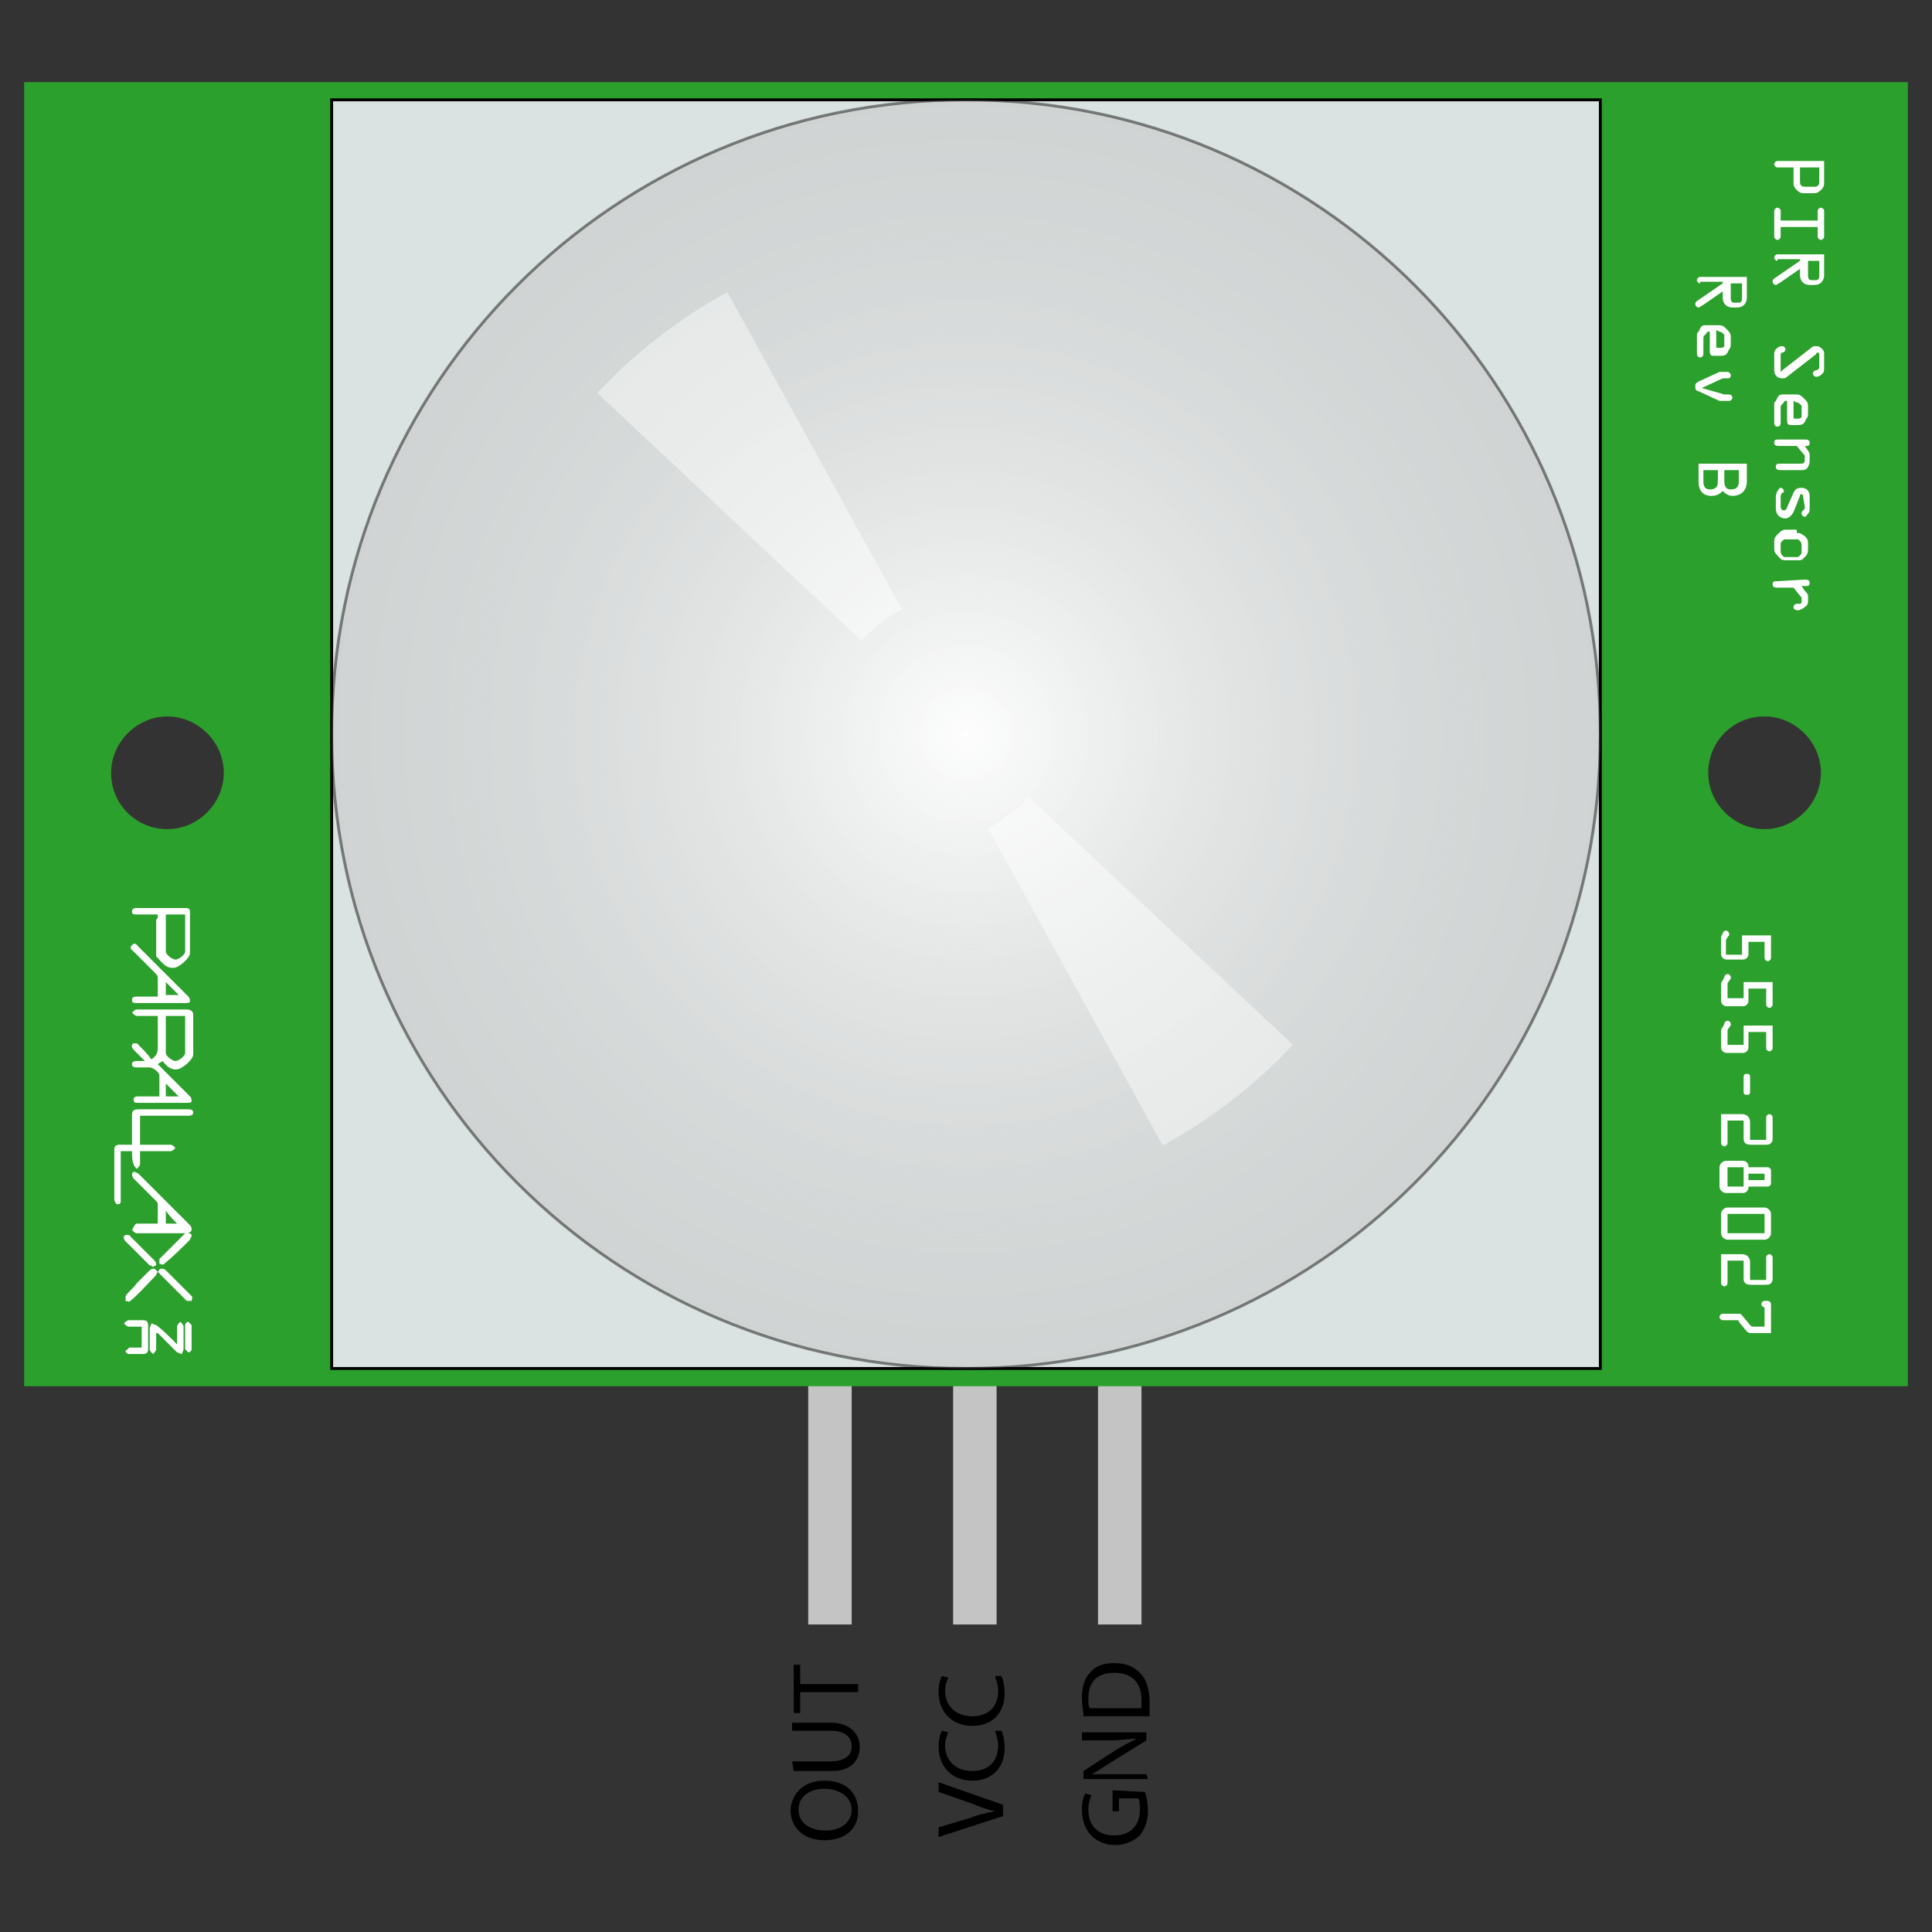 <svg id="svg2" xmlns="http://www.w3.org/2000/svg" viewBox="0 0 120 120"><rect x="0" y="0" width="120" height="120" fill="#333333" stroke="none"/><style>.st0,.st1,.st2{fill:none;stroke:#e6c739;stroke-width:6.3}.st1,.st2{stroke:#d2382b}.st2{stroke:#323232}.st3{opacity:.95;fill:#ccc;enable-background:new}.st4{fill:#2ca02c}.st5,.st6{fill:#dbe3e2;stroke:#000;stroke-width:.18;stroke-linecap:round}.st6{opacity:.95;fill:url(#path3780_1_);stroke-opacity:.484;enable-background:new}.st7{opacity:.665;fill:none;stroke:#fff;stroke-width:22.5;stroke-opacity:.668}.st7,.st8{enable-background:new}.st9{fill:#fff}</style><path id="rect3858" class="st3" d="M50.2 85.7h2.7v15.2h-2.7z"/><path id="rect3900" class="st3" d="M59.2 85.7h2.7v15.2h-2.7z"/><path id="rect3902" class="st3" d="M68.2 85.7h2.7v15.2h-2.7z"/><path id="rect2999" class="st4" d="M1.5 5.1v81h117v-81H1.5zm8.9 39.4c1.9 0 3.5 1.6 3.5 3.5s-1.6 3.5-3.5 3.5S6.9 50 6.9 48c0-1.9 1.6-3.5 3.5-3.5zm99.2 0c1.9 0 3.5 1.6 3.5 3.5s-1.6 3.5-3.5 3.5-3.5-1.6-3.5-3.5 1.5-3.5 3.5-3.5z"/><path id="rect3006" class="st5" d="M20.6 6.2h78.8V85H20.6z"/><radialGradient id="path3780_1_" cx="64.5" cy="1407.6" r="39.4" gradientTransform="translate(-4.5 -1362)" gradientUnits="userSpaceOnUse"><stop offset="0" stop-color="#fff"/><stop offset="1" stop-color="silver" stop-opacity=".446"/></radialGradient><path id="path3780" class="st6" d="M99.4 45.6C99.4 67.4 81.8 85 60 85S20.6 67.4 20.6 45.6 38.2 6.2 60 6.2s39.4 17.6 39.4 39.4z"/><path id="path3824" class="st7" d="M45.3 32.1c1.5-1.6 3.3-3 5.3-4.1"/><path id="path3824_1_" class="st7" d="M72.1 57.2c-1.5 1.6-3.3 3-5.3 4.1"/><g class="st8"><path class="st9" d="M110.4 10.4c-.1 0-.2-.1-.2-.2s.1-.2.2-.2h2.9v1.3c0 .2 0 .3-.2.5s-.3.2-.5.2h-.5c-.2 0-.3 0-.5-.2s-.2-.3-.2-.5v-.9h-1zm1.4 0v.9c0 .2.1.3.3.3h.6c.2 0 .3-.1.3-.3v-.9h-1.2zM110.6 14.1v.6c0 .1-.1.2-.2.2s-.2-.1-.2-.2v-1.6c0-.1.1-.2.2-.2s.2.1.2.2v.6h2.3v-.6c0-.1.1-.2.2-.2s.2.1.2.2v1.6c0 .1-.1.2-.2.2s-.2-.1-.2-.2v-.6h-2.3zM110.4 16.2c-.1 0-.2-.1-.2-.2s.1-.2.2-.2h2.9v1.3c0 .3-.2.6-.6.6h-.3c-.4 0-.6-.3-.6-.6v-.4l-1.3.9c-.1 0-.1.1-.2.1s-.2-.1-.2-.2 0-.1.1-.2l1.6-1.1v-.1h-1.4v.1zm1.9 0v.9c0 .1 0 .3.2.3h.3c.2 0 .2-.2.2-.3v-.9h-.7zM111 23.4c-.1.1-.2.1-.3.1-.3 0-.5-.2-.5-.5v-.9c0-.2 0-.3.1-.4s.2-.2.4-.2c.1 0 .2.1.2.2s-.1.2-.2.2-.1.1-.1.2v1l.1-.1 1.8-1.4c.1-.1.2-.1.3-.1.2 0 .3.1.4.2s.1.2.1.3v.8c0 .2 0 .3-.1.4s-.2.2-.4.2c-.1 0-.2-.1-.2-.2s.1-.2.2-.2.2-.1.2-.2V22s0-.1-.1-.1c0 0-.1 0-.1.1l-1.8 1.4zM110.2 25.2c0-.2 0-.2.1-.3l.1-.2c.1-.2.2-.2.4-.2h.7c.2 0 .3 0 .5.2l.1.1c.2.2.2.3.2.4v.4c0 .2 0 .3-.1.4l-.1.2c-.1.2-.3.2-.5.2h-.3c-.2 0-.3 0-.3-.3v-1.2h-.1s-.1 0-.1.1l-.1.1c-.1.1-.1.1-.1.3v.8c0 .1 0 .3-.2.3s-.2-.2-.2-.3v-1zm1.2-.3V26h.4l.1-.1v-.5-.2l-.1-.1s-.1-.1-.2-.1l-.2-.1zM111.6 27.7h-1.1c-.1 0-.3 0-.3-.2s.1-.2.3-.2h1.6c.1 0 .3 0 .3.2s-.1.2-.3.2l.2.3c.1.1.1.2.1.3v.3c0 .1 0 .2-.1.4s-.3.2-.5.2h-1.2c-.1 0-.3 0-.3-.2s.1-.2.3-.2h1.2c.2 0 .3 0 .3-.3v-.2l-.5-.6zM112 30.9c0-.1 0-.2-.1-.2s-.1 0-.1.1l-.4 1c-.1.2-.3.4-.5.4-.4 0-.6-.3-.6-.6V31c0-.2 0-.3.1-.5.1-.1.1-.2.2-.2s.2.1.2.2 0 .1-.1.1c-.1.1-.1.2-.1.3v.5c0 .1 0 .3.2.3.1 0 .2-.1.2-.2l.4-.9c.1-.2.2-.3.5-.3s.5.2.5.5v.7c0 .2 0 .3-.1.4s-.1.2-.2.2-.2-.1-.2-.2 0-.1.1-.2.1-.1.1-.2l-.1-.6zM111.6 33.1c.3 0 .3.1.5.2.2.2.2.3.2.5v.3c0 .3-.1.4-.2.5-.2.2-.2.2-.5.2h-.7c-.3 0-.3-.1-.5-.3s-.2-.3-.2-.5v-.3c0-.2 0-.3.2-.5s.3-.3.5-.3h.7v.2zm-.7.4c-.1 0-.1 0-.2.1s-.1.1-.1.3v.3c0 .1 0 .2.1.3s.1.1.2.1h.7c.1 0 .1 0 .2-.1s.1-.1.1-.3v-.3c0-.1 0-.2-.1-.3s-.1-.1-.2-.1h-.7zM112.1 36c.1 0 .3 0 .3.2s-.1.2-.3.2h-.2l.2.3c.1.1.2.2.2.3v.3c0 .1 0 .3-.2.4-.1.1-.3.2-.4.2s-.3 0-.3-.2c0-.1.1-.2.2-.2h.2c.1 0 .1-.1.1-.2v-.1c0-.1 0-.1-.1-.2l-.4-.5h-1c-.1 0-.3 0-.3-.2s.1-.2.3-.2l1.7-.1z"/></g><g class="st8"><path class="st9" d="M105.6 17.6c-.1 0-.2-.1-.2-.2s.1-.2.2-.2h2.9v1.3c0 .3-.2.6-.6.6h-.3c-.4 0-.6-.3-.6-.6v-.4l-1.3.9c-.1 0-.1.1-.2.1s-.2-.1-.2-.2 0-.1.1-.2l1.6-1.1v-.1h-1.4v.1zm1.9 0v.9c0 .1 0 .3.2.3h.3c.2 0 .2-.2.2-.3v-.9h-.7zM105.4 20.9c0-.2 0-.2.1-.3l.1-.2c.1-.2.2-.2.4-.2h.7c.2 0 .3 0 .5.2l.1.1c.2.2.2.3.2.4v.4c0 .2 0 .3-.1.4l-.1.2c-.1.2-.3.2-.5.2h-.3c-.2 0-.3 0-.3-.3v-1.2h-.1s-.1 0-.1.1l-.1.1c-.1.1-.1.1-.1.3v.8c0 .1 0 .3-.2.3s-.2-.2-.2-.3v-1zm1.2-.4v1.1h.4l.1-.1V21v-.2l-.1-.1s-.1-.1-.2-.1l-.2-.1zM107.1 24.5h.2c.1 0 .3 0 .3.2 0 .1-.1.2-.2.2H106.8l-1.3-.6c-.1 0-.2-.1-.2-.2v-.2c0-.1.2-.2.2-.2l1.3-.6h.5c.1 0 .2.1.2.2 0 .2-.1.2-.3.2h-.2l-1.3.6 1.4.4zM108.5 28.8v1.1c0 .6-.4.9-.9.9-.2 0-.4-.1-.6-.3-.2.2-.4.3-.7.3-.5 0-.8-.3-.8-.9v-1.1h3zm-2.7.4v.7c0 .3.1.5.4.5s.5-.1.5-.5v-.7h-.9zm1.3 0v.7c0 .3.1.5.4.5s.5-.1.5-.5v-.7h-.9z"/></g><g class="st8"><path class="st9" d="M108.6 58.5v.7c0 .1 0 .2-.1.3s-.2.1-.3.1h-.9c-.1 0-.2 0-.3-.1-.1-.1-.1-.2-.1-.3v-.9c0-.1 0-.2.1-.3 0-.1.1-.2.2-.2s.2.1.2.2v.1l-.1.1c0 .1-.1.1-.1.2v.9h1v-1.2h1.8v1.4c0 .1-.1.2-.2.2s-.2-.1-.2-.2v-1h-1zM108.6 61.4v.7c0 .1 0 .2-.1.3s-.2.1-.3.1h-.9c-.1 0-.2 0-.3-.1-.1-.1-.1-.2-.1-.3v-.9c0-.1 0-.2.1-.3l.1-.2c0-.1.1-.2.2-.2s.2.1.2.2v.1l-.1.1c0 .1-.1.1-.1.2v.9h1v-1h1.8v1.4c0 .1-.1.2-.2.2s-.2-.1-.2-.2v-1h-1.1zM108.6 64.3v.7c0 .1 0 .2-.1.3-.1.1-.2.1-.3.1h-.9c-.1 0-.2 0-.3-.1-.1-.1-.1-.2-.1-.3v-.9c0-.1 0-.2.1-.3l.1-.2c0-.1.1-.2.2-.2s.2.1.2.2v.1l-.1.1c0 .1-.1.1-.1.2v.9h1v-1.2h1.8v1.4c0 .1-.1.2-.2.2s-.2-.1-.2-.2v-1h-1.1v.2zM108.7 67.8c0 .2-.1.2-.2.2-.2 0-.2-.1-.2-.2v-.9c0-.2.1-.2.2-.2.2 0 .2.1.2.2v.9zM107.3 69.6V71c0 .1-.1.2-.2.2s-.2-.1-.2-.2v-1.8h1.3c.3 0 .5.2.5.5v1.1h1v-1.4c0-.1.1-.2.2-.2s.2.1.2.2v1.3c0 .1 0 .2-.1.3-.1.1-.2.1-.4.1h-.8c-.1 0-.3 0-.4-.1s-.1-.2-.1-.3v-1.1h-1zM110 73.5c0 .1-.1.2-.2.2h-1.2c0 .1 0 .2-.1.3-.1.1-.2.1-.3.1h-1c-.2 0-.4-.2-.4-.4v-1.2c0-.2.2-.4.4-.4h1c.1 0 .2 0 .3.1.1.1.1.2.1.3h1.2c.1 0 .2.1.2.2v.8zm-2.7.2h1v-1.2h-1v1.2zm1.3-.4h1v-.4h-1v.4zM110 76.6c0 .2-.2.4-.4.4h-2.3c-.2 0-.4-.2-.4-.4v-1.2c0-.2.2-.4.4-.4h2.3c.2 0 .4.2.4.4v1.2zm-2.7 0h2.3v-1.2h-2.3v1.2zM107.3 78.3v1.4c0 .1-.1.2-.2.2s-.2-.1-.2-.2v-1.8h1.3c.3 0 .5.2.5.5v1.1h1v-1.4c0-.1.1-.2.2-.2s.2.1.2.2v1.3c0 .1 0 .2-.1.3-.1.1-.2.1-.4.1h-.8c-.1 0-.3 0-.4-.1s-.1-.2-.1-.3v-1.1h-1zM109.6 81.2c-.1 0-.2-.1-.2-.2s.1-.2.2-.2h.2c.1 0 .2.1.2.2v1.8h-1.2c-.1 0-.2 0-.3-.1l-.5-.6c0-.1 0-.1-.2-.1h-.8c-.1 0-.2-.1-.2-.2s.1-.2.2-.2h1c.1 0 .1 0 .2.1l.5.6c.1.1.1.1.3.1h.6v-1.2z"/></g><path class="st9" d="M9 65.9l-.7-.7c-.1-.1-.2-.3 0-.4.1 0 .3 0 .3.1.3.3.6.6.8.9.3-.2.4-.4.4-.7v-2H8.5c-.1 0-.2-.1-.3-.2.1-.1.2-.2.3-.2h3.1c.2 0 .4.1.4.3v2.5c0 .3-.6.8-.9.9-.4.1-.7-.1-1-.5-.1.1-.2.1-.3.2l1.1 1.1.9.9c.1.1.1.2.1.3 0 .1-.2.1-.3.1h-3c-.2 0-.3 0-.3-.2s.2-.2.3-.2h1.3v-1.3c0-.2-.4-.5-.6-.5h-.7c-.2 0-.4 0-.4-.2s.2-.2.4-.2H9zm2.5-2.8h-1.2v2.3c0 .2.4.5.6.5.2 0 .6-.3.6-.5v-2.3zm-1.2 5h.8l-.8-.8v.8zM8.2 71.5h-.7v3c0 .2 0 .3-.2.3-.1 0-.2-.2-.2-.3v-3.1c0-.2.1-.3.3-.3h.8v-1.7c0-.4 0-.5.5-.5h2.9c.2 0 .4 0 .4.2s-.2.2-.4.2H8.7v1.8H10.6c.1 0 .2.1.3.2-.1.1-.2.2-.3.2H8.7v.8c0 .1-.1.2-.2.3-.1-.1-.2-.2-.2-.3-.1-.2-.1-.5-.1-.8zM9.8 56.8H8.5c-.2 0-.3 0-.3-.2s.2-.2.3-.2h3c.3 0 .3.1.3.3v2.5c0 .3-.6.8-.9.9-.6.1-.8-.3-1.2-.7v-.3-2c.1 0 .1-.1.1-.3zm1.7 0h-1.2v2.3c0 .2.4.5.6.5.2 0 .6-.3.6-.5v-2.3z"/><path class="st9" d="M9.8 76v-1.2c0-.1-.1-.2-.1-.2l-1.4-1.4c-.1-.1-.1-.3-.1-.3.1-.2.2-.1.4 0l3.2 3.2c.1.1.1.2.1.3 0 .1-.2.2-.3.2H8.5c-.1 0-.2-.1-.3-.2.1-.2.2-.4.3-.4h1.3zm.5 0h.7c-.2-.2-.5-.5-.7-.8v.8zM9.8 61.9v-1.2c0-.1-.1-.2-.2-.3l-1.3-1.3c-.1-.1-.3-.2-.1-.4s.3 0 .4.1l3.1 3.1c.1.1.1.2.1.3s-.2.1-.3.1h-3c-.2 0-.3 0-.3-.2s.2-.2.3-.2h1.3zm1.3-.1l-.8-.8v.8h.8zM11 83.5v-1.1c0-.1.1-.2.2-.3.1.1.2.2.2.3v1.4c0 .1-.1.2-.1.3-.1 0-.2-.1-.3-.1l-1.2-1.2h-.1v1c0 .1-.1.2-.2.3-.1-.1-.2-.2-.2-.3v-1.3c0-.1.1-.2.1-.3.1 0 .2.1.3.1.4.3.8.7 1.3 1.2zM8.8 83.7v-1.3H8c-.1 0-.2-.1-.3-.2.1-.1.2-.2.3-.2h.9c.2 0 .3.1.3.3v1.5c0 .2-.1.3-.3.3H8c-.1 0-.2-.1-.2-.2.1-.1.2-.1.2-.2h.8zM9.8 79c-.1.1-.1.2-.1.2-.5.5-1 1.1-1.6 1.6-.1.1-.2 0-.3 0v-.3c.2-.3.5-.5.7-.8l.8-.8c.1-.1.2-.1.3-.1l.2.2z"/><path class="st9" d="M11.9 76.8c-.1.1-.1.2-.1.2-.5.5-1 1-1.6 1.5-.1.1-.2 0-.3 0v-.3l1.6-1.6s.2-.1.2 0c.2 0 .2.1.2.2zM9.5 78.7c-.1-.1-.1-.1-.2-.1l-1.5-1.5c-.1-.1-.2-.3 0-.4.1 0 .3 0 .3.1l1.5 1.5c.1.1.1.2.1.3 0 0-.1 0-.2.1zM9.8 79c.1-.1.1-.2.2-.2s.2 0 .3.1l1.2 1.2.4.4c.1.1 0 .2 0 .3h-.3l-1.5-1.5-.3-.3zM11.5 83.1v-.8c0-.1.1-.2.2-.2l.2.2v1.5c0 .1-.1.2-.2.2l-.2-.2v-.7z"/><g class="st8"><path d="M62.3 112.8l-4 1.3v-.6l2-.6c.5-.2 1-.3 1.5-.4-.5-.1-1-.3-1.5-.5l-2-.7v-.6l4 1.4v.7zM62.2 107.5c.1.2.2.6.2 1.1 0 1.1-.7 2-2 2s-2.1-.9-2.1-2.1c0-.5.1-.8.2-1l.4.1c-.1.2-.2.5-.2.8 0 .9.6 1.6 1.7 1.6 1 0 1.6-.6 1.6-1.6 0-.3-.1-.6-.2-.9h.4zM62.2 104.1c.1.2.2.6.2 1.1 0 1.1-.7 2-2 2s-2.1-.9-2.1-2.1c0-.5.1-.8.2-1l.4.1c-.1.2-.2.5-.2.8 0 .9.6 1.6 1.7 1.6 1 0 1.6-.6 1.6-1.6 0-.3-.1-.6-.2-.9h.4z"/></g><g class="st8"><path d="M71.1 111.3c.1.2.2.7.2 1.2 0 .6-.2 1.1-.5 1.5-.3.3-.9.6-1.5.6-1.2 0-2.1-.8-2.1-2.2 0-.5.1-.8.2-1l.4.1c-.1.2-.2.5-.2.9 0 1 .6 1.6 1.6 1.6s1.6-.6 1.6-1.6c0-.3 0-.6-.1-.7h-1.2v.8h-.4v-1.3l2 .1zM71.3 110.5h-4v-.5l2-1.3c.5-.3.9-.5 1.3-.7-.5 0-1 .1-1.7.1h-1.7v-.5h4v.5l-2.1 1.3c-.5.3-.9.6-1.3.8h3.4l.1.3zM67.3 106.6c0-.3-.1-.7-.1-1.1 0-.8.2-1.3.5-1.6.3-.4.8-.6 1.5-.6s1.2.2 1.6.6.6 1 .6 1.8v.9h-4.1zm3.6-.5v-.5c0-1.1-.6-1.7-1.7-1.7-1 0-1.6.5-1.6 1.6 0 .3 0 .5.1.6h3.2z"/></g><g class="st8"><path d="M51.2 110.6c1.4 0 2.1.8 2.1 1.9s-.8 1.8-2.1 1.8-2.1-.8-2.1-1.9c.1-1.1.9-1.8 2.1-1.8zm.1 3.1c.9 0 1.6-.5 1.6-1.3s-.8-1.3-1.7-1.3c-.8 0-1.6.4-1.6 1.3s.8 1.3 1.7 1.3zM49.2 109.4h2.4c.9 0 1.3-.4 1.3-.9 0-.6-.4-1-1.3-1h-2.4v-.5h2.4c1.2 0 1.8.7 1.8 1.5s-.5 1.5-1.7 1.5h-2.4l-.1-.6zM49.7 105.2v1.2h-.4v-3h.4v1.2h3.6v.5h-3.6v.1z"/></g></svg>